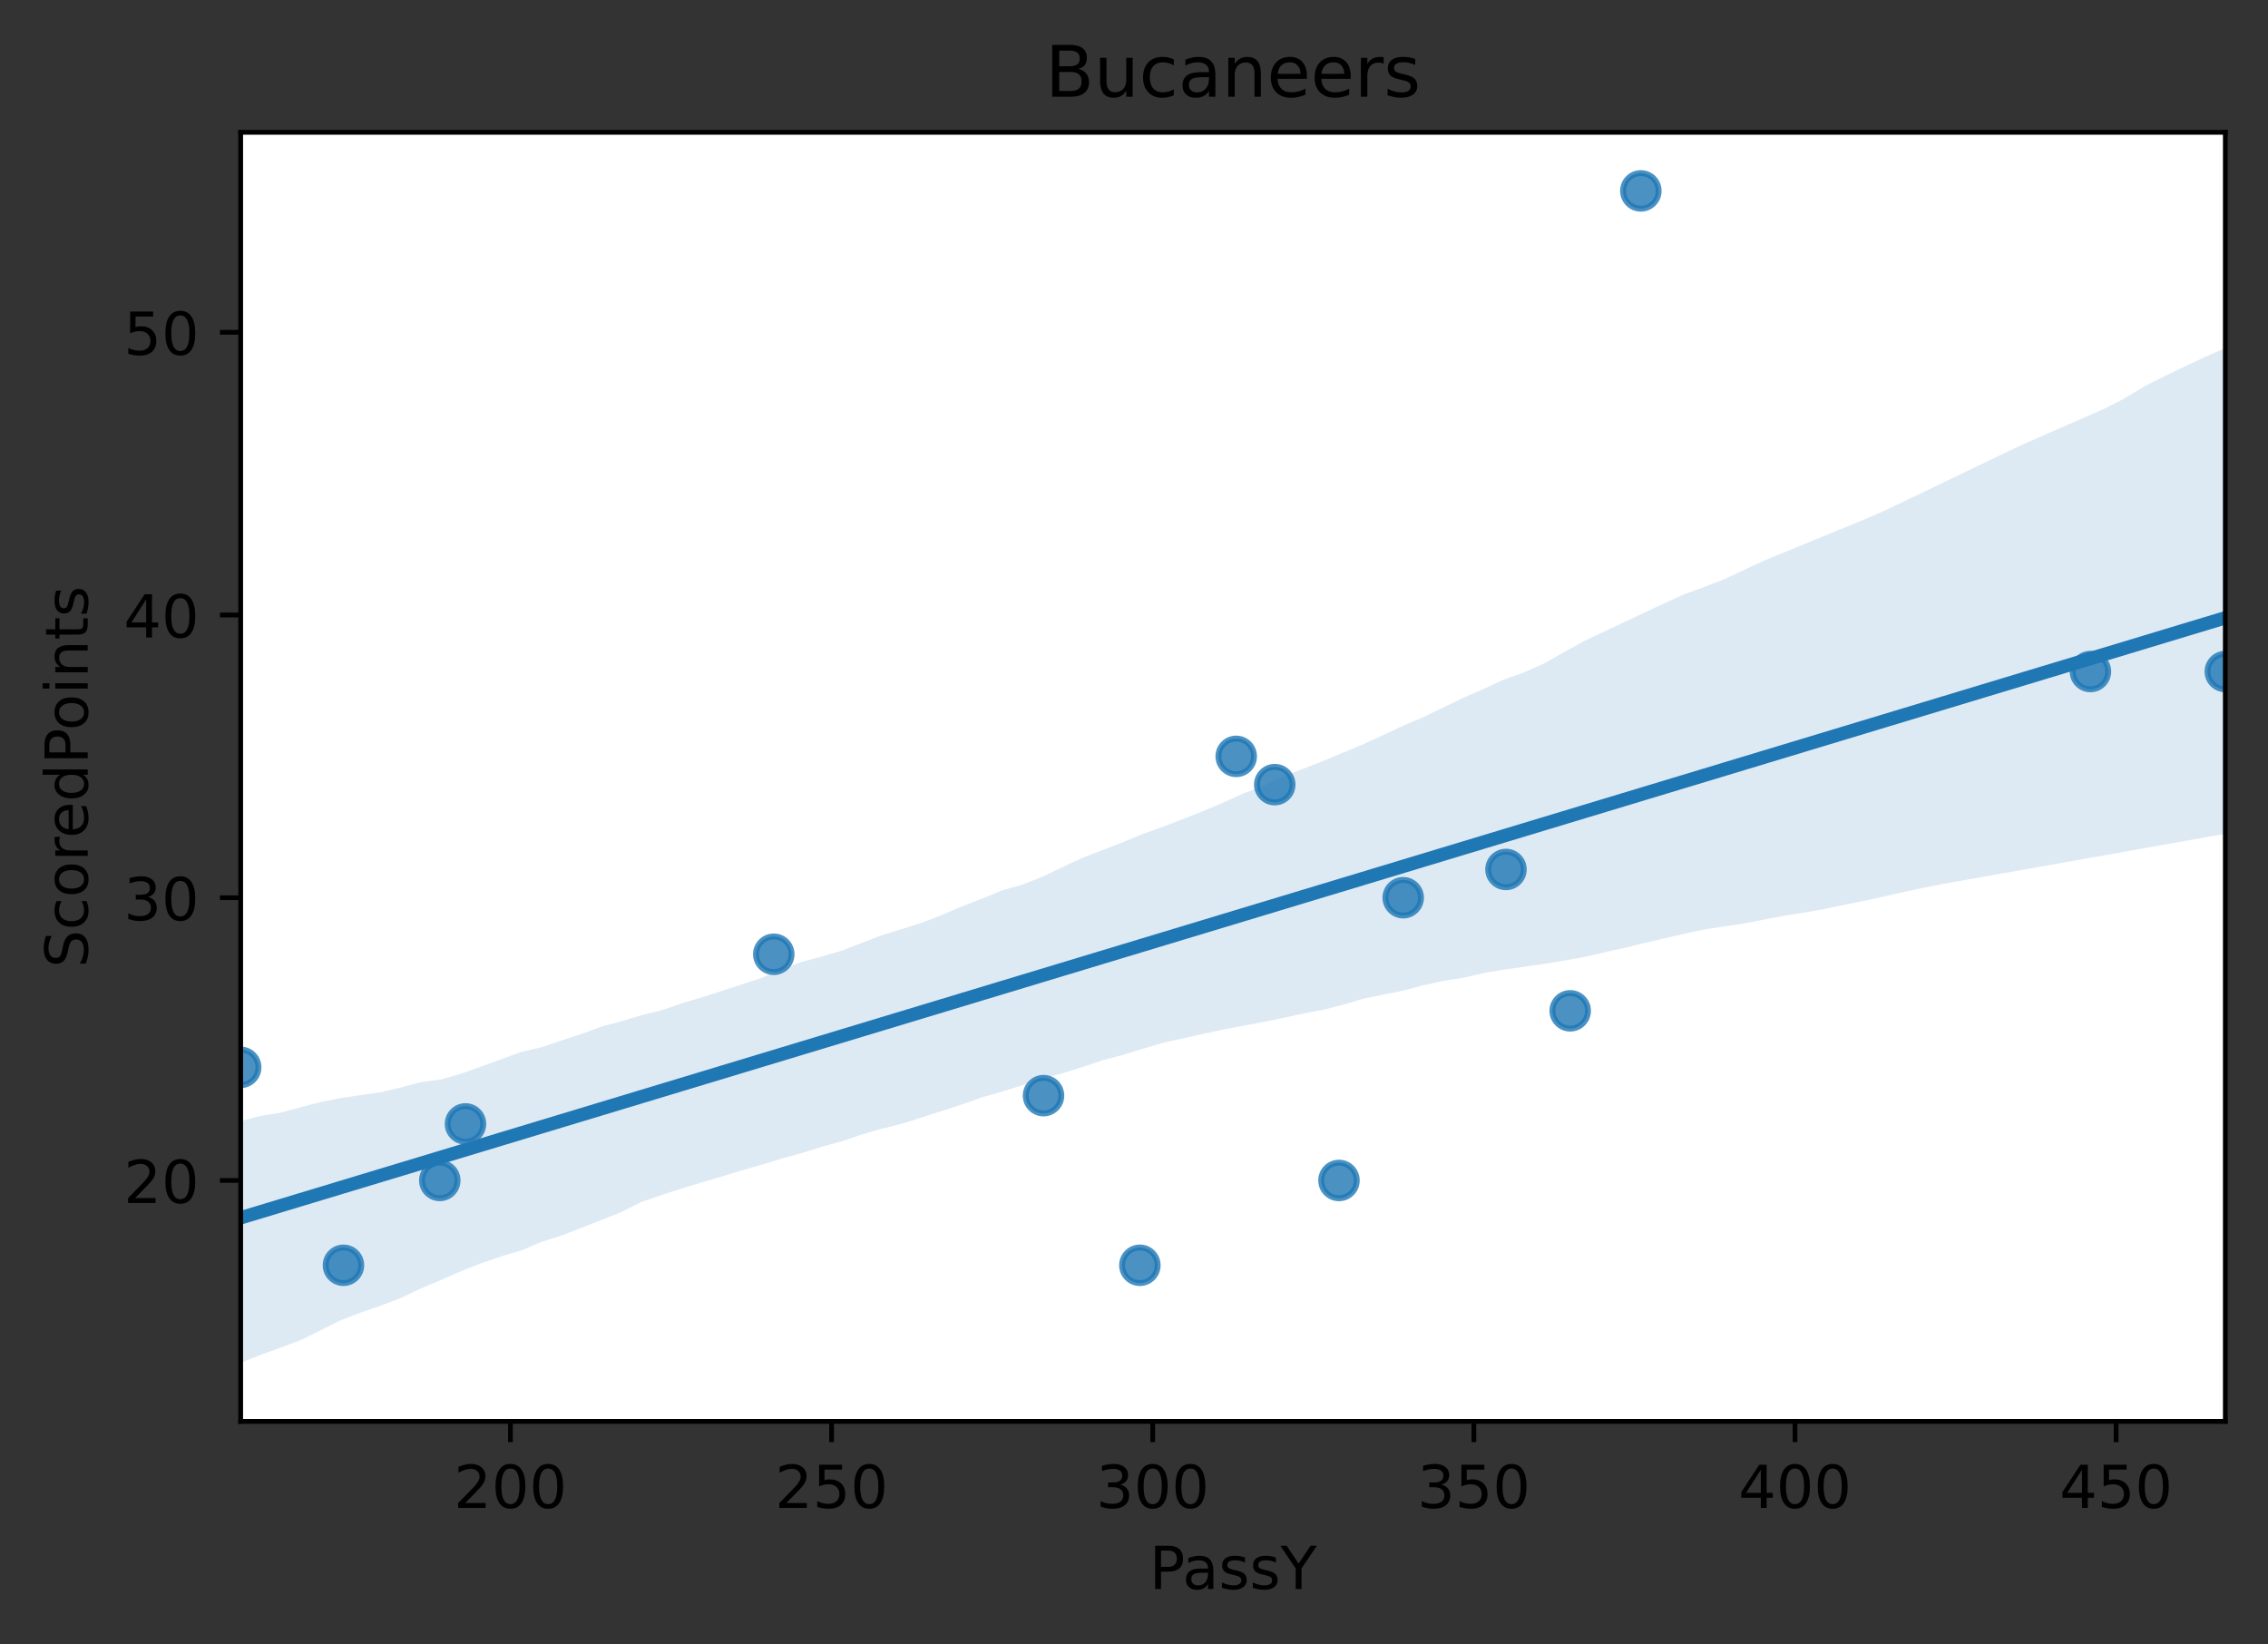 <?xml version="1.0" encoding="utf-8" standalone="no"?>
<!DOCTYPE svg PUBLIC "-//W3C//DTD SVG 1.1//EN"
  "http://www.w3.org/Graphics/SVG/1.1/DTD/svg11.dtd">
<!-- Created with matplotlib (https://matplotlib.org/) -->
<svg height="277.314pt" version="1.1" viewBox="0 0 382.603 277.314" width="382.603pt" xmlns="http://www.w3.org/2000/svg" xmlns:xlink="http://www.w3.org/1999/xlink">
 <rect x="0" y="0" width="382.603" height="277.314" fill="#333333" stroke="none"/>
 <defs>
  <style type="text/css">
*{stroke-linecap:butt;stroke-linejoin:round;}
  </style>
 </defs>
 <g id="figure_1">
  <g id="patch_1">
   <path d="M 0 277.314 
L 382.603 277.314 
L 382.603 0 
L 0 0 
z
" style="fill:none;"/>
  </g>
  <g id="axes_1">
   <g id="patch_2">
    <path d="M 40.603 239.758 
L 375.403 239.758 
L 375.403 22.318 
L 40.603 22.318 
z
" style="fill:#ffffff;"/>
   </g>
   <g id="PathCollection_1">
    <defs>
     <path d="M 0 3 
C 0.796 3 1.559 2.684 2.121 2.121 
C 2.684 1.559 3 0.796 3 0 
C 3 -0.796 2.684 -1.559 2.121 -2.121 
C 1.559 -2.684 0.796 -3 0 -3 
C -0.796 -3 -1.559 -2.684 -2.121 -2.121 
C -2.684 -1.559 -3 -0.796 -3 0 
C -3 0.796 -2.684 1.559 -2.121 2.121 
C -1.559 2.684 -0.796 3 0 3 
z
" id="ma1f08ccdc7" style="stroke:#1f77b4;stroke-opacity:0.8;"/>
    </defs>
    <g clip-path="url(#p236df6df28)">
     <use style="fill:#1f77b4;fill-opacity:0.8;stroke:#1f77b4;stroke-opacity:0.8;" x="57.939" xlink:href="#ma1f08ccdc7" y="213.427"/>
     <use style="fill:#1f77b4;fill-opacity:0.8;stroke:#1f77b4;stroke-opacity:0.8;" x="74.191" xlink:href="#ma1f08ccdc7" y="199.12"/>
     <use style="fill:#1f77b4;fill-opacity:0.8;stroke:#1f77b4;stroke-opacity:0.8;" x="254.052" xlink:href="#ma1f08ccdc7" y="146.66"/>
     <use style="fill:#1f77b4;fill-opacity:0.8;stroke:#1f77b4;stroke-opacity:0.8;" x="276.805" xlink:href="#ma1f08ccdc7" y="32.202"/>
     <use style="fill:#1f77b4;fill-opacity:0.8;stroke:#1f77b4;stroke-opacity:0.8;" x="40.603" xlink:href="#ma1f08ccdc7" y="180.044"/>
     <use style="fill:#1f77b4;fill-opacity:0.8;stroke:#1f77b4;stroke-opacity:0.8;" x="264.887" xlink:href="#ma1f08ccdc7" y="170.505"/>
     <use style="fill:#1f77b4;fill-opacity:0.8;stroke:#1f77b4;stroke-opacity:0.8;" x="176.04" xlink:href="#ma1f08ccdc7" y="184.813"/>
     <use style="fill:#1f77b4;fill-opacity:0.8;stroke:#1f77b4;stroke-opacity:0.8;" x="215.046" xlink:href="#ma1f08ccdc7" y="132.353"/>
     <use style="fill:#1f77b4;fill-opacity:0.8;stroke:#1f77b4;stroke-opacity:0.8;" x="236.716" xlink:href="#ma1f08ccdc7" y="151.429"/>
     <use style="fill:#1f77b4;fill-opacity:0.8;stroke:#1f77b4;stroke-opacity:0.8;" x="192.292" xlink:href="#ma1f08ccdc7" y="213.427"/>
     <use style="fill:#1f77b4;fill-opacity:0.8;stroke:#1f77b4;stroke-opacity:0.8;" x="208.545" xlink:href="#ma1f08ccdc7" y="127.584"/>
     <use style="fill:#1f77b4;fill-opacity:0.8;stroke:#1f77b4;stroke-opacity:0.8;" x="130.533" xlink:href="#ma1f08ccdc7" y="160.967"/>
     <use style="fill:#1f77b4;fill-opacity:0.8;stroke:#1f77b4;stroke-opacity:0.8;" x="375.403" xlink:href="#ma1f08ccdc7" y="113.276"/>
     <use style="fill:#1f77b4;fill-opacity:0.8;stroke:#1f77b4;stroke-opacity:0.8;" x="352.65" xlink:href="#ma1f08ccdc7" y="113.276"/>
     <use style="fill:#1f77b4;fill-opacity:0.8;stroke:#1f77b4;stroke-opacity:0.8;" x="225.881" xlink:href="#ma1f08ccdc7" y="199.12"/>
     <use style="fill:#1f77b4;fill-opacity:0.8;stroke:#1f77b4;stroke-opacity:0.8;" x="78.525" xlink:href="#ma1f08ccdc7" y="189.582"/>
    </g>
   </g>
   <g id="PolyCollection_1">
    <path clip-path="url(#p236df6df28)" d="M 40.603 189.107 
L 40.603 229.874 
L 43.985 228.53 
L 47.367 227.301 
L 50.749 226.033 
L 54.13 224.358 
L 57.512 222.689 
L 60.894 221.375 
L 64.276 220.221 
L 67.658 218.927 
L 71.039 217.322 
L 74.421 215.888 
L 77.803 214.416 
L 81.185 213.076 
L 84.567 211.928 
L 87.949 210.916 
L 91.33 209.479 
L 94.712 208.409 
L 98.094 207.11 
L 101.476 205.78 
L 104.858 204.427 
L 108.239 202.731 
L 111.621 201.56 
L 115.003 200.466 
L 118.385 199.455 
L 121.767 198.441 
L 125.149 197.42 
L 128.53 196.452 
L 131.912 195.415 
L 135.294 194.487 
L 138.676 193.415 
L 142.058 192.499 
L 145.439 191.355 
L 148.821 190.372 
L 152.203 189.536 
L 155.585 188.458 
L 158.967 187.372 
L 162.349 186.273 
L 165.73 185.069 
L 169.112 184.122 
L 172.494 183.039 
L 175.876 181.952 
L 179.258 181.034 
L 182.639 179.969 
L 186.021 178.848 
L 189.403 177.945 
L 192.785 176.913 
L 196.167 175.902 
L 199.549 175.154 
L 202.93 174.409 
L 206.312 173.663 
L 209.694 173.026 
L 213.076 172.399 
L 216.458 171.709 
L 219.839 170.97 
L 223.221 170.327 
L 226.603 169.467 
L 229.985 168.462 
L 233.367 167.764 
L 236.749 167.082 
L 240.13 166.196 
L 243.512 165.452 
L 246.894 164.917 
L 250.276 164.138 
L 253.658 163.564 
L 257.039 163.084 
L 260.421 162.602 
L 263.803 162.04 
L 267.185 161.441 
L 270.567 160.656 
L 273.949 159.91 
L 277.33 159.086 
L 280.712 158.302 
L 284.094 157.519 
L 287.476 156.788 
L 290.858 156.276 
L 294.239 155.764 
L 297.621 155.116 
L 301.003 154.463 
L 304.385 153.934 
L 307.767 153.337 
L 311.149 152.611 
L 314.53 151.942 
L 317.912 151.194 
L 321.294 150.428 
L 324.676 149.706 
L 328.058 149.043 
L 331.439 148.446 
L 334.821 147.849 
L 338.203 147.251 
L 341.585 146.654 
L 344.967 146.055 
L 348.349 145.453 
L 351.73 144.852 
L 355.112 144.25 
L 358.494 143.649 
L 361.876 143.048 
L 365.258 142.446 
L 368.639 141.845 
L 372.021 141.243 
L 375.403 140.642 
L 375.403 58.702 
L 375.403 58.702 
L 372.021 60.196 
L 368.639 61.78 
L 365.258 63.402 
L 361.876 65.097 
L 358.494 67.148 
L 355.112 68.891 
L 351.73 70.372 
L 348.349 71.853 
L 344.967 73.335 
L 341.585 74.816 
L 338.203 76.409 
L 334.821 78.03 
L 331.439 79.658 
L 328.058 81.287 
L 324.676 82.911 
L 321.294 84.527 
L 317.912 86.143 
L 314.53 87.614 
L 311.149 89.001 
L 307.767 90.389 
L 304.385 91.778 
L 301.003 93.166 
L 297.621 94.554 
L 294.239 96.126 
L 290.858 97.714 
L 287.476 99.016 
L 284.094 100.255 
L 280.712 101.794 
L 277.33 103.378 
L 273.949 104.969 
L 270.567 106.56 
L 267.185 108.157 
L 263.803 110.036 
L 260.421 111.942 
L 257.039 113.449 
L 253.658 114.641 
L 250.276 116.22 
L 246.894 117.692 
L 243.512 119.32 
L 240.13 120.96 
L 236.749 122.393 
L 233.367 123.978 
L 229.985 125.53 
L 226.603 126.943 
L 223.221 128.355 
L 219.839 129.682 
L 216.458 130.983 
L 213.076 132.594 
L 209.694 133.863 
L 206.312 135.418 
L 202.93 136.83 
L 199.549 138.158 
L 196.167 139.464 
L 192.785 140.681 
L 189.403 142.076 
L 186.021 143.382 
L 182.639 144.689 
L 179.258 146.262 
L 175.876 147.873 
L 172.494 149.217 
L 169.112 150.176 
L 165.73 151.551 
L 162.349 152.868 
L 158.967 154.312 
L 155.585 155.618 
L 152.203 156.709 
L 148.821 157.729 
L 145.439 159.028 
L 142.058 160.337 
L 138.676 161.343 
L 135.294 162.232 
L 131.912 163.45 
L 128.53 164.928 
L 125.149 166.048 
L 121.767 167.148 
L 118.385 168.232 
L 115.003 169.235 
L 111.621 170.414 
L 108.239 171.239 
L 104.858 172.254 
L 101.476 173.168 
L 98.094 174.409 
L 94.712 175.51 
L 91.33 176.649 
L 87.949 177.431 
L 84.567 178.668 
L 81.185 179.907 
L 77.803 181.1 
L 74.421 182.081 
L 71.039 182.521 
L 67.658 183.428 
L 64.276 184.227 
L 60.894 184.714 
L 57.512 185.217 
L 54.13 185.878 
L 50.749 186.774 
L 47.367 187.675 
L 43.985 188.232 
L 40.603 189.107 
z
" style="fill:#1f77b4;fill-opacity:0.15;"/>
   </g>
   <g id="matplotlib.axis_1">
    <g id="xtick_1">
     <g id="line2d_1">
      <defs>
       <path d="M 0 0 
L 0 3.5 
" id="m165f69b14c" style="stroke:#000000;stroke-width:0.8;"/>
      </defs>
      <g>
       <use style="stroke:#000000;stroke-width:0.8;" x="86.11" xlink:href="#m165f69b14c" y="239.758"/>
      </g>
     </g>
     <g id="text_1">
      <!-- 200 -->
      <defs>
       <path d="M 19.188 8.297 
L 53.609 8.297 
L 53.609 0 
L 7.328 0 
L 7.328 8.297 
Q 12.938 14.109 22.625 23.891 
Q 32.328 33.688 34.812 36.531 
Q 39.547 41.844 41.422 45.531 
Q 43.312 49.219 43.312 52.781 
Q 43.312 58.594 39.234 62.25 
Q 35.156 65.922 28.609 65.922 
Q 23.969 65.922 18.812 64.312 
Q 13.672 62.703 7.812 59.422 
L 7.812 69.391 
Q 13.766 71.781 18.938 73 
Q 24.125 74.219 28.422 74.219 
Q 39.75 74.219 46.484 68.547 
Q 53.219 62.891 53.219 53.422 
Q 53.219 48.922 51.531 44.891 
Q 49.859 40.875 45.406 35.406 
Q 44.188 33.984 37.641 27.219 
Q 31.109 20.453 19.188 8.297 
z
" id="DejaVuSans-50"/>
       <path d="M 31.781 66.406 
Q 24.172 66.406 20.328 58.906 
Q 16.5 51.422 16.5 36.375 
Q 16.5 21.391 20.328 13.891 
Q 24.172 6.391 31.781 6.391 
Q 39.453 6.391 43.281 13.891 
Q 47.125 21.391 47.125 36.375 
Q 47.125 51.422 43.281 58.906 
Q 39.453 66.406 31.781 66.406 
z
M 31.781 74.219 
Q 44.047 74.219 50.516 64.516 
Q 56.984 54.828 56.984 36.375 
Q 56.984 17.969 50.516 8.266 
Q 44.047 -1.422 31.781 -1.422 
Q 19.531 -1.422 13.062 8.266 
Q 6.594 17.969 6.594 36.375 
Q 6.594 54.828 13.062 64.516 
Q 19.531 74.219 31.781 74.219 
z
" id="DejaVuSans-48"/>
      </defs>
      <g transform="translate(76.566 254.357)scale(0.1 -0.1)">
       <use xlink:href="#DejaVuSans-50"/>
       <use x="63.623" xlink:href="#DejaVuSans-48"/>
       <use x="127.246" xlink:href="#DejaVuSans-48"/>
      </g>
     </g>
    </g>
    <g id="xtick_2">
     <g id="line2d_2">
      <g>
       <use style="stroke:#000000;stroke-width:0.8;" x="140.285" xlink:href="#m165f69b14c" y="239.758"/>
      </g>
     </g>
     <g id="text_2">
      <!-- 250 -->
      <defs>
       <path d="M 10.797 72.906 
L 49.516 72.906 
L 49.516 64.594 
L 19.828 64.594 
L 19.828 46.734 
Q 21.969 47.469 24.109 47.828 
Q 26.266 48.188 28.422 48.188 
Q 40.625 48.188 47.75 41.5 
Q 54.891 34.812 54.891 23.391 
Q 54.891 11.625 47.562 5.094 
Q 40.234 -1.422 26.906 -1.422 
Q 22.312 -1.422 17.547 -0.641 
Q 12.797 0.141 7.719 1.703 
L 7.719 11.625 
Q 12.109 9.234 16.797 8.062 
Q 21.484 6.891 26.703 6.891 
Q 35.156 6.891 40.078 11.328 
Q 45.016 15.766 45.016 23.391 
Q 45.016 31 40.078 35.438 
Q 35.156 39.891 26.703 39.891 
Q 22.75 39.891 18.812 39.016 
Q 14.891 38.141 10.797 36.281 
z
" id="DejaVuSans-53"/>
      </defs>
      <g transform="translate(130.741 254.357)scale(0.1 -0.1)">
       <use xlink:href="#DejaVuSans-50"/>
       <use x="63.623" xlink:href="#DejaVuSans-53"/>
       <use x="127.246" xlink:href="#DejaVuSans-48"/>
      </g>
     </g>
    </g>
    <g id="xtick_3">
     <g id="line2d_3">
      <g>
       <use style="stroke:#000000;stroke-width:0.8;" x="194.459" xlink:href="#m165f69b14c" y="239.758"/>
      </g>
     </g>
     <g id="text_3">
      <!-- 300 -->
      <defs>
       <path d="M 40.578 39.312 
Q 47.656 37.797 51.625 33 
Q 55.609 28.219 55.609 21.188 
Q 55.609 10.406 48.188 4.484 
Q 40.766 -1.422 27.094 -1.422 
Q 22.516 -1.422 17.656 -0.516 
Q 12.797 0.391 7.625 2.203 
L 7.625 11.719 
Q 11.719 9.328 16.594 8.109 
Q 21.484 6.891 26.812 6.891 
Q 36.078 6.891 40.938 10.547 
Q 45.797 14.203 45.797 21.188 
Q 45.797 27.641 41.281 31.266 
Q 36.766 34.906 28.719 34.906 
L 20.219 34.906 
L 20.219 43.016 
L 29.109 43.016 
Q 36.375 43.016 40.234 45.922 
Q 44.094 48.828 44.094 54.297 
Q 44.094 59.906 40.109 62.906 
Q 36.141 65.922 28.719 65.922 
Q 24.656 65.922 20.016 65.031 
Q 15.375 64.156 9.812 62.312 
L 9.812 71.094 
Q 15.438 72.656 20.344 73.438 
Q 25.25 74.219 29.594 74.219 
Q 40.828 74.219 47.359 69.109 
Q 53.906 64.016 53.906 55.328 
Q 53.906 49.266 50.438 45.094 
Q 46.969 40.922 40.578 39.312 
z
" id="DejaVuSans-51"/>
      </defs>
      <g transform="translate(184.916 254.357)scale(0.1 -0.1)">
       <use xlink:href="#DejaVuSans-51"/>
       <use x="63.623" xlink:href="#DejaVuSans-48"/>
       <use x="127.246" xlink:href="#DejaVuSans-48"/>
      </g>
     </g>
    </g>
    <g id="xtick_4">
     <g id="line2d_4">
      <g>
       <use style="stroke:#000000;stroke-width:0.8;" x="248.634" xlink:href="#m165f69b14c" y="239.758"/>
      </g>
     </g>
     <g id="text_4">
      <!-- 350 -->
      <g transform="translate(239.09 254.357)scale(0.1 -0.1)">
       <use xlink:href="#DejaVuSans-51"/>
       <use x="63.623" xlink:href="#DejaVuSans-53"/>
       <use x="127.246" xlink:href="#DejaVuSans-48"/>
      </g>
     </g>
    </g>
    <g id="xtick_5">
     <g id="line2d_5">
      <g>
       <use style="stroke:#000000;stroke-width:0.8;" x="302.809" xlink:href="#m165f69b14c" y="239.758"/>
      </g>
     </g>
     <g id="text_5">
      <!-- 400 -->
      <defs>
       <path d="M 37.797 64.312 
L 12.891 25.391 
L 37.797 25.391 
z
M 35.203 72.906 
L 47.609 72.906 
L 47.609 25.391 
L 58.016 25.391 
L 58.016 17.188 
L 47.609 17.188 
L 47.609 0 
L 37.797 0 
L 37.797 17.188 
L 4.891 17.188 
L 4.891 26.703 
z
" id="DejaVuSans-52"/>
      </defs>
      <g transform="translate(293.265 254.357)scale(0.1 -0.1)">
       <use xlink:href="#DejaVuSans-52"/>
       <use x="63.623" xlink:href="#DejaVuSans-48"/>
       <use x="127.246" xlink:href="#DejaVuSans-48"/>
      </g>
     </g>
    </g>
    <g id="xtick_6">
     <g id="line2d_6">
      <g>
       <use style="stroke:#000000;stroke-width:0.8;" x="356.984" xlink:href="#m165f69b14c" y="239.758"/>
      </g>
     </g>
     <g id="text_6">
      <!-- 450 -->
      <g transform="translate(347.44 254.357)scale(0.1 -0.1)">
       <use xlink:href="#DejaVuSans-52"/>
       <use x="63.623" xlink:href="#DejaVuSans-53"/>
       <use x="127.246" xlink:href="#DejaVuSans-48"/>
      </g>
     </g>
    </g>
    <g id="text_7">
     <!-- PassY -->
     <defs>
      <path d="M 19.672 64.797 
L 19.672 37.406 
L 32.078 37.406 
Q 38.969 37.406 42.719 40.969 
Q 46.484 44.531 46.484 51.125 
Q 46.484 57.672 42.719 61.234 
Q 38.969 64.797 32.078 64.797 
z
M 9.812 72.906 
L 32.078 72.906 
Q 44.344 72.906 50.609 67.359 
Q 56.891 61.812 56.891 51.125 
Q 56.891 40.328 50.609 34.812 
Q 44.344 29.297 32.078 29.297 
L 19.672 29.297 
L 19.672 0 
L 9.812 0 
z
" id="DejaVuSans-80"/>
      <path d="M 34.281 27.484 
Q 23.391 27.484 19.188 25 
Q 14.984 22.516 14.984 16.5 
Q 14.984 11.719 18.141 8.906 
Q 21.297 6.109 26.703 6.109 
Q 34.188 6.109 38.703 11.406 
Q 43.219 16.703 43.219 25.484 
L 43.219 27.484 
z
M 52.203 31.203 
L 52.203 0 
L 43.219 0 
L 43.219 8.297 
Q 40.141 3.328 35.547 0.953 
Q 30.953 -1.422 24.312 -1.422 
Q 15.922 -1.422 10.953 3.297 
Q 6 8.016 6 15.922 
Q 6 25.141 12.172 29.828 
Q 18.359 34.516 30.609 34.516 
L 43.219 34.516 
L 43.219 35.406 
Q 43.219 41.609 39.141 45 
Q 35.062 48.391 27.688 48.391 
Q 23 48.391 18.547 47.266 
Q 14.109 46.141 10.016 43.891 
L 10.016 52.203 
Q 14.938 54.109 19.578 55.047 
Q 24.219 56 28.609 56 
Q 40.484 56 46.344 49.844 
Q 52.203 43.703 52.203 31.203 
z
" id="DejaVuSans-97"/>
      <path d="M 44.281 53.078 
L 44.281 44.578 
Q 40.484 46.531 36.375 47.5 
Q 32.281 48.484 27.875 48.484 
Q 21.188 48.484 17.844 46.438 
Q 14.5 44.391 14.5 40.281 
Q 14.5 37.156 16.891 35.375 
Q 19.281 33.594 26.516 31.984 
L 29.594 31.297 
Q 39.156 29.25 43.188 25.516 
Q 47.219 21.781 47.219 15.094 
Q 47.219 7.469 41.188 3.016 
Q 35.156 -1.422 24.609 -1.422 
Q 20.219 -1.422 15.453 -0.562 
Q 10.688 0.297 5.422 2 
L 5.422 11.281 
Q 10.406 8.688 15.234 7.391 
Q 20.062 6.109 24.812 6.109 
Q 31.156 6.109 34.562 8.281 
Q 37.984 10.453 37.984 14.406 
Q 37.984 18.062 35.516 20.016 
Q 33.062 21.969 24.703 23.781 
L 21.578 24.516 
Q 13.234 26.266 9.516 29.906 
Q 5.812 33.547 5.812 39.891 
Q 5.812 47.609 11.281 51.797 
Q 16.75 56 26.812 56 
Q 31.781 56 36.172 55.266 
Q 40.578 54.547 44.281 53.078 
z
" id="DejaVuSans-115"/>
      <path d="M -0.203 72.906 
L 10.406 72.906 
L 30.609 42.922 
L 50.688 72.906 
L 61.281 72.906 
L 35.5 34.719 
L 35.5 0 
L 25.594 0 
L 25.594 34.719 
z
" id="DejaVuSans-89"/>
     </defs>
     <g transform="translate(193.886 268.035)scale(0.1 -0.1)">
      <use xlink:href="#DejaVuSans-80"/>
      <use x="55.803" xlink:href="#DejaVuSans-97"/>
      <use x="117.082" xlink:href="#DejaVuSans-115"/>
      <use x="169.182" xlink:href="#DejaVuSans-115"/>
      <use x="221.281" xlink:href="#DejaVuSans-89"/>
     </g>
    </g>
   </g>
   <g id="matplotlib.axis_2">
    <g id="ytick_1">
     <g id="line2d_7">
      <defs>
       <path d="M 0 0 
L -3.5 0 
" id="m3b66837219" style="stroke:#000000;stroke-width:0.8;"/>
      </defs>
      <g>
       <use style="stroke:#000000;stroke-width:0.8;" x="40.603" xlink:href="#m3b66837219" y="199.12"/>
      </g>
     </g>
     <g id="text_8">
      <!-- 20 -->
      <g transform="translate(20.878 202.919)scale(0.1 -0.1)">
       <use xlink:href="#DejaVuSans-50"/>
       <use x="63.623" xlink:href="#DejaVuSans-48"/>
      </g>
     </g>
    </g>
    <g id="ytick_2">
     <g id="line2d_8">
      <g>
       <use style="stroke:#000000;stroke-width:0.8;" x="40.603" xlink:href="#m3b66837219" y="151.429"/>
      </g>
     </g>
     <g id="text_9">
      <!-- 30 -->
      <g transform="translate(20.878 155.228)scale(0.1 -0.1)">
       <use xlink:href="#DejaVuSans-51"/>
       <use x="63.623" xlink:href="#DejaVuSans-48"/>
      </g>
     </g>
    </g>
    <g id="ytick_3">
     <g id="line2d_9">
      <g>
       <use style="stroke:#000000;stroke-width:0.8;" x="40.603" xlink:href="#m3b66837219" y="103.738"/>
      </g>
     </g>
     <g id="text_10">
      <!-- 40 -->
      <g transform="translate(20.878 107.537)scale(0.1 -0.1)">
       <use xlink:href="#DejaVuSans-52"/>
       <use x="63.623" xlink:href="#DejaVuSans-48"/>
      </g>
     </g>
    </g>
    <g id="ytick_4">
     <g id="line2d_10">
      <g>
       <use style="stroke:#000000;stroke-width:0.8;" x="40.603" xlink:href="#m3b66837219" y="56.047"/>
      </g>
     </g>
     <g id="text_11">
      <!-- 50 -->
      <g transform="translate(20.878 59.846)scale(0.1 -0.1)">
       <use xlink:href="#DejaVuSans-53"/>
       <use x="63.623" xlink:href="#DejaVuSans-48"/>
      </g>
     </g>
    </g>
    <g id="text_12">
     <!-- ScoredPoints -->
     <defs>
      <path d="M 53.516 70.516 
L 53.516 60.891 
Q 47.906 63.578 42.922 64.891 
Q 37.938 66.219 33.297 66.219 
Q 25.25 66.219 20.875 63.094 
Q 16.5 59.969 16.5 54.203 
Q 16.5 49.359 19.406 46.891 
Q 22.312 44.438 30.422 42.922 
L 36.375 41.703 
Q 47.406 39.594 52.656 34.297 
Q 57.906 29 57.906 20.125 
Q 57.906 9.516 50.797 4.047 
Q 43.703 -1.422 29.984 -1.422 
Q 24.812 -1.422 18.969 -0.25 
Q 13.141 0.922 6.891 3.219 
L 6.891 13.375 
Q 12.891 10.016 18.656 8.297 
Q 24.422 6.594 29.984 6.594 
Q 38.422 6.594 43.016 9.906 
Q 47.609 13.234 47.609 19.391 
Q 47.609 24.75 44.312 27.781 
Q 41.016 30.812 33.5 32.328 
L 27.484 33.5 
Q 16.453 35.688 11.516 40.375 
Q 6.594 45.062 6.594 53.422 
Q 6.594 63.094 13.406 68.656 
Q 20.219 74.219 32.172 74.219 
Q 37.312 74.219 42.625 73.281 
Q 47.953 72.359 53.516 70.516 
z
" id="DejaVuSans-83"/>
      <path d="M 48.781 52.594 
L 48.781 44.188 
Q 44.969 46.297 41.141 47.344 
Q 37.312 48.391 33.406 48.391 
Q 24.656 48.391 19.812 42.844 
Q 14.984 37.312 14.984 27.297 
Q 14.984 17.281 19.812 11.734 
Q 24.656 6.203 33.406 6.203 
Q 37.312 6.203 41.141 7.25 
Q 44.969 8.297 48.781 10.406 
L 48.781 2.094 
Q 45.016 0.344 40.984 -0.531 
Q 36.969 -1.422 32.422 -1.422 
Q 20.062 -1.422 12.781 6.344 
Q 5.516 14.109 5.516 27.297 
Q 5.516 40.672 12.859 48.328 
Q 20.219 56 33.016 56 
Q 37.156 56 41.109 55.141 
Q 45.062 54.297 48.781 52.594 
z
" id="DejaVuSans-99"/>
      <path d="M 30.609 48.391 
Q 23.391 48.391 19.188 42.75 
Q 14.984 37.109 14.984 27.297 
Q 14.984 17.484 19.156 11.844 
Q 23.344 6.203 30.609 6.203 
Q 37.797 6.203 41.984 11.859 
Q 46.188 17.531 46.188 27.297 
Q 46.188 37.016 41.984 42.703 
Q 37.797 48.391 30.609 48.391 
z
M 30.609 56 
Q 42.328 56 49.016 48.375 
Q 55.719 40.766 55.719 27.297 
Q 55.719 13.875 49.016 6.219 
Q 42.328 -1.422 30.609 -1.422 
Q 18.844 -1.422 12.172 6.219 
Q 5.516 13.875 5.516 27.297 
Q 5.516 40.766 12.172 48.375 
Q 18.844 56 30.609 56 
z
" id="DejaVuSans-111"/>
      <path d="M 41.109 46.297 
Q 39.594 47.172 37.812 47.578 
Q 36.031 48 33.891 48 
Q 26.266 48 22.188 43.047 
Q 18.109 38.094 18.109 28.812 
L 18.109 0 
L 9.078 0 
L 9.078 54.688 
L 18.109 54.688 
L 18.109 46.188 
Q 20.953 51.172 25.484 53.578 
Q 30.031 56 36.531 56 
Q 37.453 56 38.578 55.875 
Q 39.703 55.766 41.062 55.516 
z
" id="DejaVuSans-114"/>
      <path d="M 56.203 29.594 
L 56.203 25.203 
L 14.891 25.203 
Q 15.484 15.922 20.484 11.062 
Q 25.484 6.203 34.422 6.203 
Q 39.594 6.203 44.453 7.469 
Q 49.312 8.734 54.109 11.281 
L 54.109 2.781 
Q 49.266 0.734 44.188 -0.344 
Q 39.109 -1.422 33.891 -1.422 
Q 20.797 -1.422 13.156 6.188 
Q 5.516 13.812 5.516 26.812 
Q 5.516 40.234 12.766 48.109 
Q 20.016 56 32.328 56 
Q 43.359 56 49.781 48.891 
Q 56.203 41.797 56.203 29.594 
z
M 47.219 32.234 
Q 47.125 39.594 43.094 43.984 
Q 39.062 48.391 32.422 48.391 
Q 24.906 48.391 20.391 44.141 
Q 15.875 39.891 15.188 32.172 
z
" id="DejaVuSans-101"/>
      <path d="M 45.406 46.391 
L 45.406 75.984 
L 54.391 75.984 
L 54.391 0 
L 45.406 0 
L 45.406 8.203 
Q 42.578 3.328 38.25 0.953 
Q 33.938 -1.422 27.875 -1.422 
Q 17.969 -1.422 11.734 6.484 
Q 5.516 14.406 5.516 27.297 
Q 5.516 40.188 11.734 48.094 
Q 17.969 56 27.875 56 
Q 33.938 56 38.25 53.625 
Q 42.578 51.266 45.406 46.391 
z
M 14.797 27.297 
Q 14.797 17.391 18.875 11.75 
Q 22.953 6.109 30.078 6.109 
Q 37.203 6.109 41.297 11.75 
Q 45.406 17.391 45.406 27.297 
Q 45.406 37.203 41.297 42.844 
Q 37.203 48.484 30.078 48.484 
Q 22.953 48.484 18.875 42.844 
Q 14.797 37.203 14.797 27.297 
z
" id="DejaVuSans-100"/>
      <path d="M 9.422 54.688 
L 18.406 54.688 
L 18.406 0 
L 9.422 0 
z
M 9.422 75.984 
L 18.406 75.984 
L 18.406 64.594 
L 9.422 64.594 
z
" id="DejaVuSans-105"/>
      <path d="M 54.891 33.016 
L 54.891 0 
L 45.906 0 
L 45.906 32.719 
Q 45.906 40.484 42.875 44.328 
Q 39.844 48.188 33.797 48.188 
Q 26.516 48.188 22.312 43.547 
Q 18.109 38.922 18.109 30.906 
L 18.109 0 
L 9.078 0 
L 9.078 54.688 
L 18.109 54.688 
L 18.109 46.188 
Q 21.344 51.125 25.703 53.562 
Q 30.078 56 35.797 56 
Q 45.219 56 50.047 50.172 
Q 54.891 44.344 54.891 33.016 
z
" id="DejaVuSans-110"/>
      <path d="M 18.312 70.219 
L 18.312 54.688 
L 36.812 54.688 
L 36.812 47.703 
L 18.312 47.703 
L 18.312 18.016 
Q 18.312 11.328 20.141 9.422 
Q 21.969 7.516 27.594 7.516 
L 36.812 7.516 
L 36.812 0 
L 27.594 0 
Q 17.188 0 13.234 3.875 
Q 9.281 7.766 9.281 18.016 
L 9.281 47.703 
L 2.688 47.703 
L 2.688 54.688 
L 9.281 54.688 
L 9.281 70.219 
z
" id="DejaVuSans-116"/>
     </defs>
     <g transform="translate(14.798 163.23)rotate(-90)scale(0.1 -0.1)">
      <use xlink:href="#DejaVuSans-83"/>
      <use x="63.477" xlink:href="#DejaVuSans-99"/>
      <use x="118.457" xlink:href="#DejaVuSans-111"/>
      <use x="179.639" xlink:href="#DejaVuSans-114"/>
      <use x="218.502" xlink:href="#DejaVuSans-101"/>
      <use x="280.025" xlink:href="#DejaVuSans-100"/>
      <use x="343.502" xlink:href="#DejaVuSans-80"/>
      <use x="400.18" xlink:href="#DejaVuSans-111"/>
      <use x="461.361" xlink:href="#DejaVuSans-105"/>
      <use x="489.145" xlink:href="#DejaVuSans-110"/>
      <use x="552.523" xlink:href="#DejaVuSans-116"/>
      <use x="591.732" xlink:href="#DejaVuSans-115"/>
     </g>
    </g>
   </g>
   <g id="line2d_11">
    <path clip-path="url(#p236df6df28)" d="M 40.603 205.418 
L 43.985 204.396 
L 47.367 203.374 
L 50.749 202.351 
L 54.13 201.329 
L 57.512 200.307 
L 60.894 199.284 
L 64.276 198.262 
L 67.658 197.24 
L 71.039 196.217 
L 74.421 195.195 
L 77.803 194.173 
L 81.185 193.151 
L 84.567 192.128 
L 87.949 191.106 
L 91.33 190.084 
L 94.712 189.061 
L 98.094 188.039 
L 101.476 187.017 
L 104.858 185.994 
L 108.239 184.972 
L 111.621 183.95 
L 115.003 182.927 
L 118.385 181.905 
L 121.767 180.883 
L 125.149 179.86 
L 128.53 178.838 
L 131.912 177.816 
L 135.294 176.793 
L 138.676 175.771 
L 142.058 174.749 
L 145.439 173.726 
L 148.821 172.704 
L 152.203 171.682 
L 155.585 170.659 
L 158.967 169.637 
L 162.349 168.615 
L 165.73 167.592 
L 169.112 166.57 
L 172.494 165.548 
L 175.876 164.526 
L 179.258 163.503 
L 182.639 162.481 
L 186.021 161.459 
L 189.403 160.436 
L 192.785 159.414 
L 196.167 158.392 
L 199.549 157.369 
L 202.93 156.347 
L 206.312 155.325 
L 209.694 154.302 
L 213.076 153.28 
L 216.458 152.258 
L 219.839 151.235 
L 223.221 150.213 
L 226.603 149.191 
L 229.985 148.168 
L 233.367 147.146 
L 236.749 146.124 
L 240.13 145.101 
L 243.512 144.079 
L 246.894 143.057 
L 250.276 142.034 
L 253.658 141.012 
L 257.039 139.99 
L 260.421 138.967 
L 263.803 137.945 
L 267.185 136.923 
L 270.567 135.9 
L 273.949 134.878 
L 277.33 133.856 
L 280.712 132.834 
L 284.094 131.811 
L 287.476 130.789 
L 290.858 129.767 
L 294.239 128.744 
L 297.621 127.722 
L 301.003 126.7 
L 304.385 125.677 
L 307.767 124.655 
L 311.149 123.633 
L 314.53 122.61 
L 317.912 121.588 
L 321.294 120.566 
L 324.676 119.543 
L 328.058 118.521 
L 331.439 117.499 
L 334.821 116.476 
L 338.203 115.454 
L 341.585 114.432 
L 344.967 113.409 
L 348.349 112.387 
L 351.73 111.365 
L 355.112 110.342 
L 358.494 109.32 
L 361.876 108.298 
L 365.258 107.275 
L 368.639 106.253 
L 372.021 105.231 
L 375.403 104.209 
" style="fill:none;stroke:#1f77b4;stroke-linecap:square;stroke-width:2.25;"/>
   </g>
   <g id="patch_3">
    <path d="M 40.603 239.758 
L 40.603 22.318 
" style="fill:none;stroke:#000000;stroke-linecap:square;stroke-linejoin:miter;stroke-width:0.8;"/>
   </g>
   <g id="patch_4">
    <path d="M 375.403 239.758 
L 375.403 22.318 
" style="fill:none;stroke:#000000;stroke-linecap:square;stroke-linejoin:miter;stroke-width:0.8;"/>
   </g>
   <g id="patch_5">
    <path d="M 40.603 239.758 
L 375.403 239.758 
" style="fill:none;stroke:#000000;stroke-linecap:square;stroke-linejoin:miter;stroke-width:0.8;"/>
   </g>
   <g id="patch_6">
    <path d="M 40.603 22.318 
L 375.403 22.318 
" style="fill:none;stroke:#000000;stroke-linecap:square;stroke-linejoin:miter;stroke-width:0.8;"/>
   </g>
   <g id="text_13">
    <!-- Bucaneers -->
    <defs>
     <path d="M 19.672 34.812 
L 19.672 8.109 
L 35.5 8.109 
Q 43.453 8.109 47.281 11.406 
Q 51.125 14.703 51.125 21.484 
Q 51.125 28.328 47.281 31.562 
Q 43.453 34.812 35.5 34.812 
z
M 19.672 64.797 
L 19.672 42.828 
L 34.281 42.828 
Q 41.5 42.828 45.031 45.531 
Q 48.578 48.25 48.578 53.812 
Q 48.578 59.328 45.031 62.062 
Q 41.5 64.797 34.281 64.797 
z
M 9.812 72.906 
L 35.016 72.906 
Q 46.297 72.906 52.391 68.219 
Q 58.5 63.531 58.5 54.891 
Q 58.5 48.188 55.375 44.234 
Q 52.25 40.281 46.188 39.312 
Q 53.469 37.75 57.5 32.781 
Q 61.531 27.828 61.531 20.406 
Q 61.531 10.641 54.891 5.312 
Q 48.25 0 35.984 0 
L 9.812 0 
z
" id="DejaVuSans-66"/>
     <path d="M 8.5 21.578 
L 8.5 54.688 
L 17.484 54.688 
L 17.484 21.922 
Q 17.484 14.156 20.5 10.266 
Q 23.531 6.391 29.594 6.391 
Q 36.859 6.391 41.078 11.031 
Q 45.312 15.672 45.312 23.688 
L 45.312 54.688 
L 54.297 54.688 
L 54.297 0 
L 45.312 0 
L 45.312 8.406 
Q 42.047 3.422 37.719 1 
Q 33.406 -1.422 27.688 -1.422 
Q 18.266 -1.422 13.375 4.438 
Q 8.5 10.297 8.5 21.578 
z
M 31.109 56 
z
" id="DejaVuSans-117"/>
    </defs>
    <g transform="translate(176.33 16.318)scale(0.12 -0.12)">
     <use xlink:href="#DejaVuSans-66"/>
     <use x="68.604" xlink:href="#DejaVuSans-117"/>
     <use x="131.982" xlink:href="#DejaVuSans-99"/>
     <use x="186.963" xlink:href="#DejaVuSans-97"/>
     <use x="248.242" xlink:href="#DejaVuSans-110"/>
     <use x="311.621" xlink:href="#DejaVuSans-101"/>
     <use x="373.145" xlink:href="#DejaVuSans-101"/>
     <use x="434.668" xlink:href="#DejaVuSans-114"/>
     <use x="475.781" xlink:href="#DejaVuSans-115"/>
    </g>
   </g>
  </g>
 </g>
 <defs>
  <clipPath id="p236df6df28">
   <rect height="217.44" width="334.8" x="40.603" y="22.318"/>
  </clipPath>
 </defs>
</svg>
